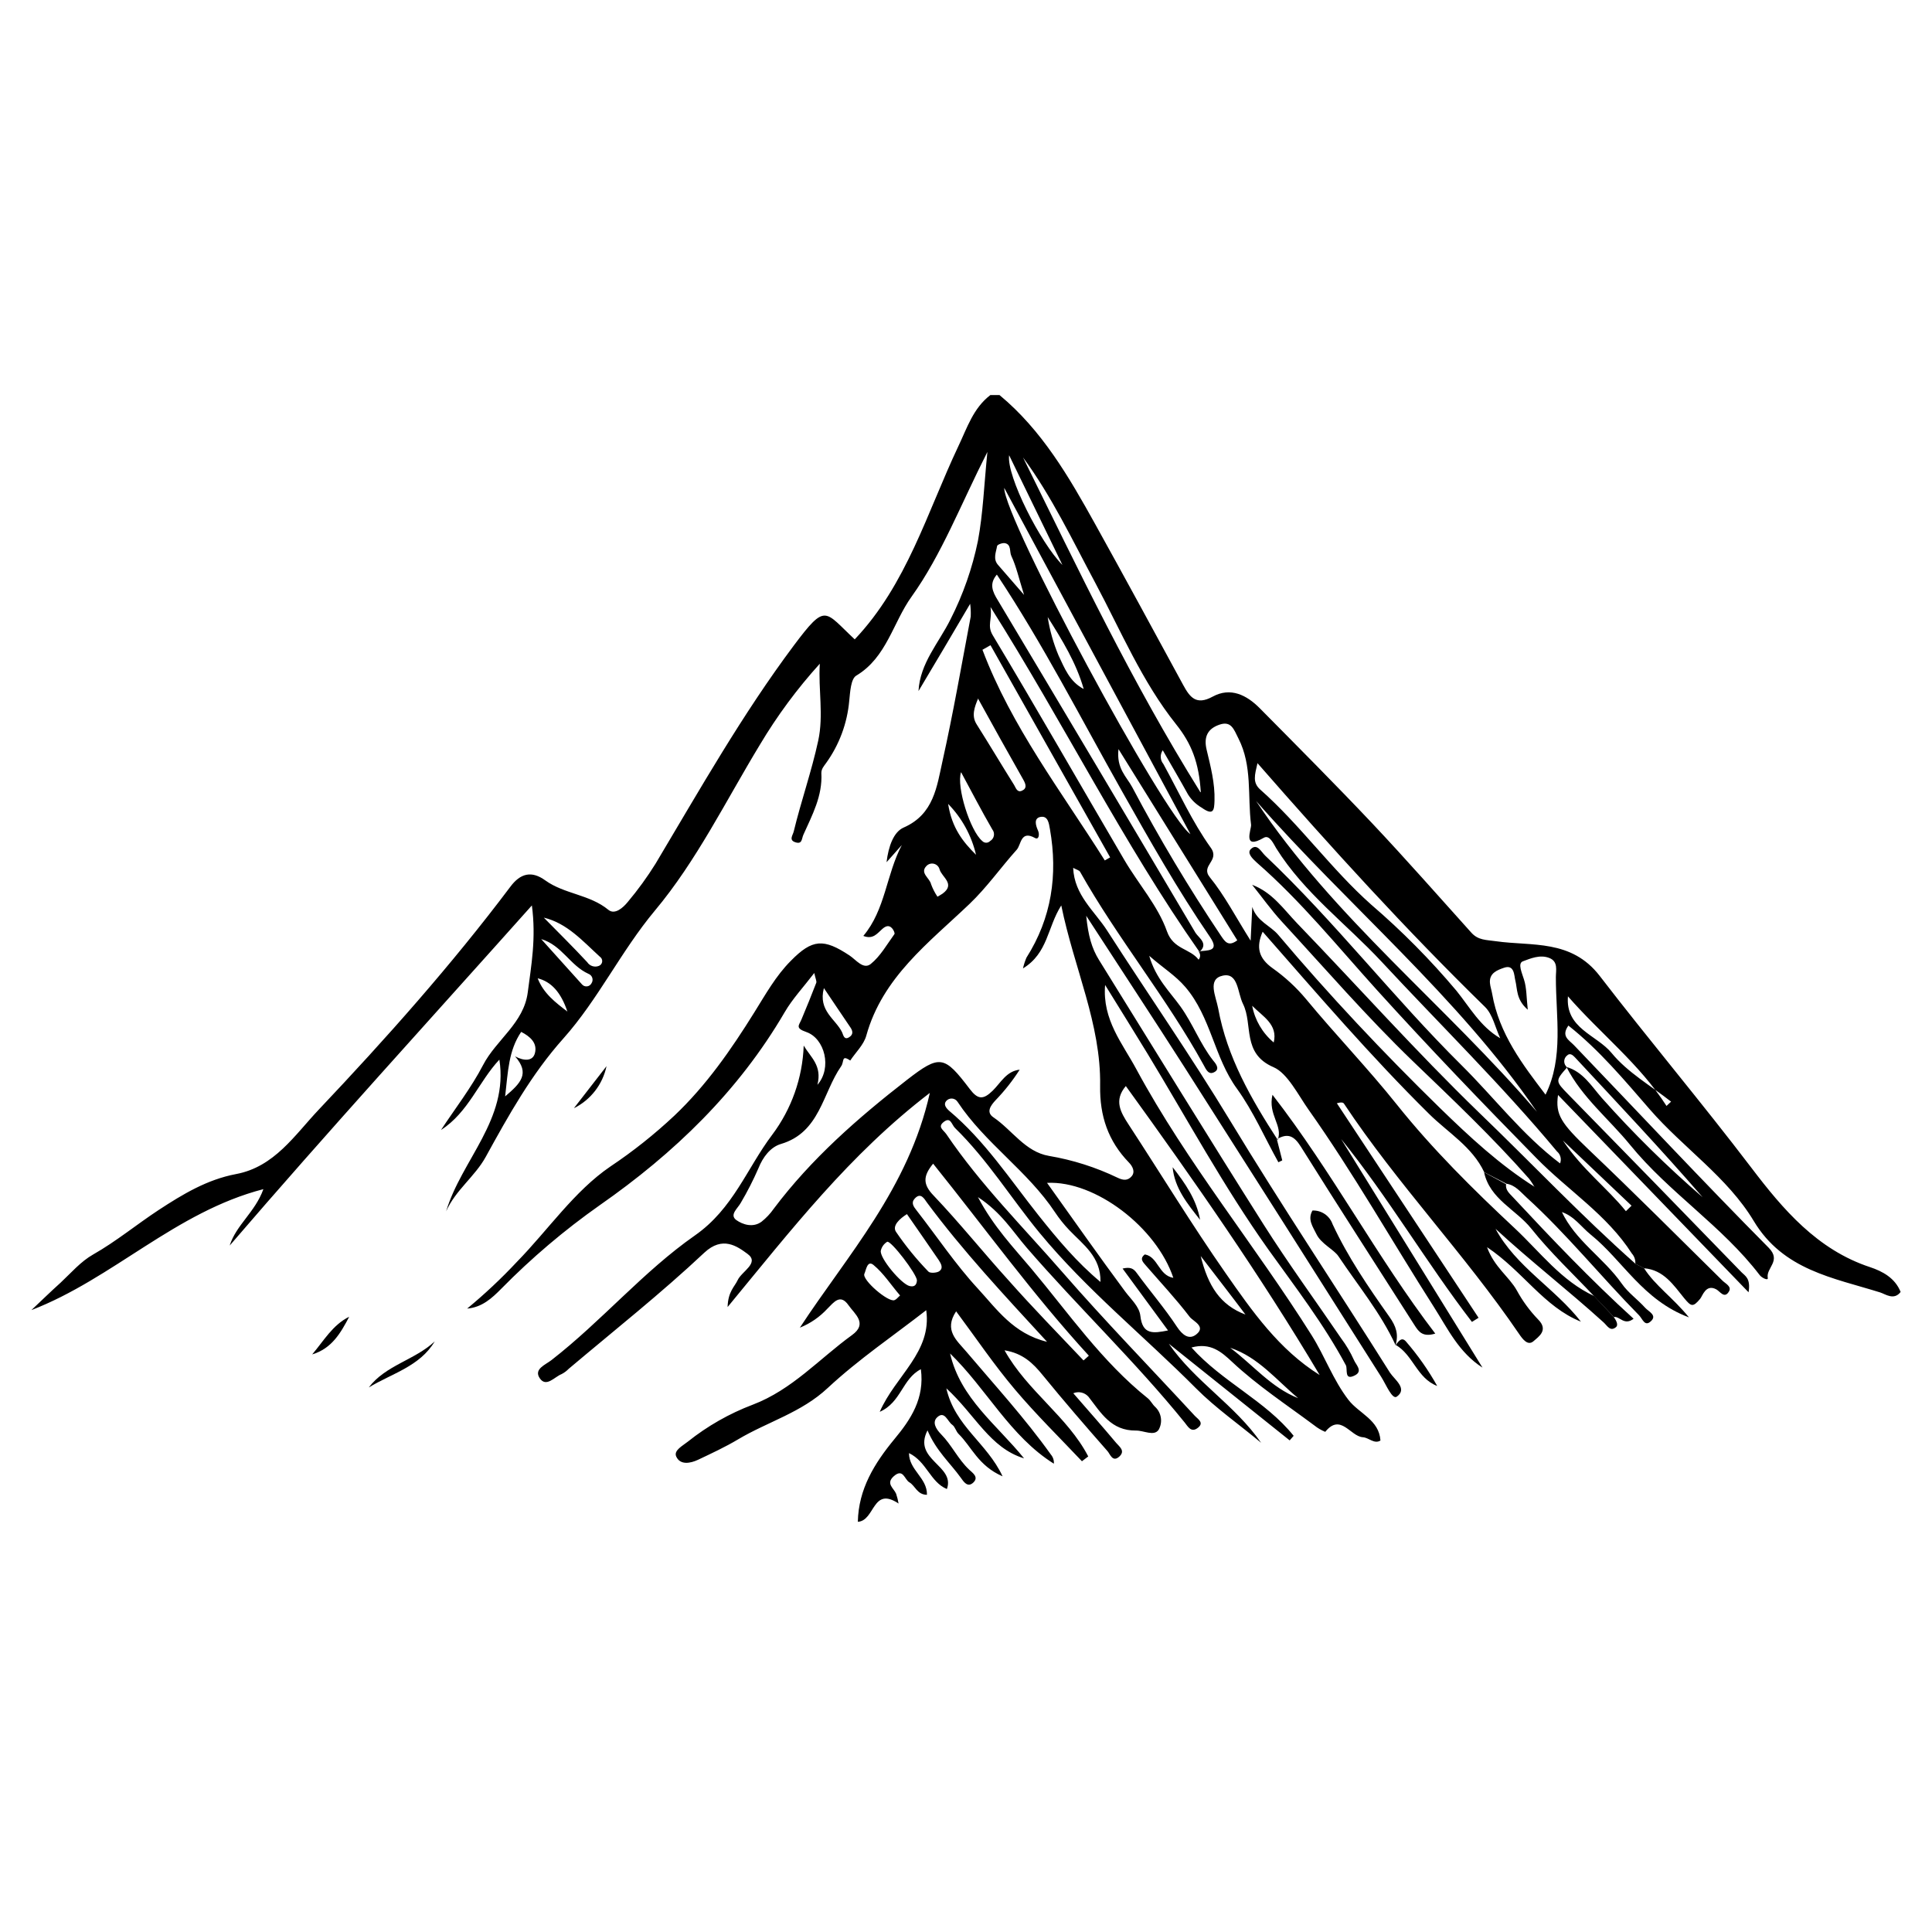 <?xml version="1.0" encoding="utf-8"?>
<svg x="0pt" y="0pt" width="256pt" height="256pt" viewBox="0 0 256 256" xmlns="http://www.w3.org/2000/svg" xmlns:xlink="http://www.w3.org/1999/xlink">
  <g id="1">
    <title>Layer 1</title>
    <defs>
      <title>Shape 113</title>
      <g id="2">
        <defs>
          <path id="3" d="M213.836,174.51 C214.121,174.934,214.503,175.546,214.109,175.867 C213.352,176.473,212.982,175.673,212.473,175.213 C207.797,170.973,202.817,167.114,198.165,162.825 C200.891,167.871,206.04,170.7,209.481,175.128 C204.568,173.16,201.824,168.465,197.038,165.254 C198.02,167.938,199.964,169.155,200.988,170.991 C201.753,172.393,202.702,173.687,203.811,174.838 C205.228,176.255,203.865,177.121,203.205,177.709 C202.442,178.381,201.757,177.448,201.273,176.734 C194.07,166.163,185.16,156.895,178.084,146.24 C177.981,146.088,177.757,146.015,177.139,146.185 C183.399,155.661,189.658,165.137,195.918,174.613 C195.625,174.795,195.332,174.977,195.039,175.159 C188.982,167.284,183.996,158.7,177.709,150.928 C183.952,161.024,190.195,171.12,196.439,181.216 C193.319,179.223,191.847,176.085,190.03,173.232 C184.457,164.497,179.35,155.447,173.371,147.009 C172.033,145.113,170.591,142.199,168.756,141.412 C164.515,139.594,166.06,135.748,164.703,133.022 C163.964,131.544,164.097,128.83,162.019,129.278 C159.942,129.727,161.111,132.004,161.414,133.609 C162.589,140.085,165.793,145.622,169.289,151.025 C169.254,150.997,169.22,150.969,169.186,150.94 C169.428,151.879,169.664,152.818,169.906,153.757 C169.735,153.84,169.563,153.923,169.392,154.005 C167.574,150.74,166.072,147.263,163.903,144.259 C160.875,140.109,160.463,134.76,157.07,130.793 C155.738,129.236,154.139,128.285,152.279,126.649 C153.133,129.642,155.017,131.417,156.404,133.349 C158.052,135.633,159.003,138.286,160.729,140.497 C160.965,140.794,161.704,141.557,160.99,142.011 C160.142,142.544,159.815,141.708,159.469,141.085 C154.581,132.204,148.087,124.347,143.114,115.515 C142.993,115.309,142.635,115.237,142.199,114.994 C142.35,118.629,145.034,120.713,146.7,123.305 C152.097,131.707,157.791,139.897,162.971,148.451 C169.803,159.742,177.157,170.712,184.172,181.876 C184.778,182.803,186.553,184.003,185.093,185.057 C184.487,185.511,183.669,183.476,183.033,182.47 C174.347,168.74,165.638,155.029,156.907,141.339 C152.782,134.882,148.559,128.485,143.931,121.349 C144.186,123.99,144.677,125.674,145.615,127.188 C152.885,138.898,160.081,150.643,167.453,162.286 C170.706,167.417,174.298,172.33,177.721,177.357 C178.384,178.239,178.947,179.192,179.399,180.198 C179.635,180.804,180.641,181.664,179.55,182.234 C178.072,183.003,178.593,181.434,178.339,180.913 C175.425,175.461,171.639,170.555,168.041,165.533 C162.153,157.246,157.325,148.311,152.067,139.643 C150.25,136.675,148.432,133.737,146.433,130.514 C146.046,135.142,148.753,138.28,150.583,141.696 C157.295,154.114,166.308,165.018,173.795,176.921 C175.546,179.702,176.63,182.827,178.678,185.493 C180.083,187.31,182.736,188.122,182.918,190.878 C182.094,191.387,181.373,190.49,180.592,190.442 C178.92,190.339,177.648,187.195,175.601,189.727 C175.082,189.514,174.597,189.229,174.159,188.879 C170.47,186.129,166.617,183.603,163.255,180.453 C161.856,179.144,160.414,177.86,157.876,178.551 C161.953,183.106,167.695,185.608,171.415,190.254 C171.239,190.456,171.063,190.658,170.888,190.86 C170.888,190.86,154.871,178.048,154.871,178.048 C158.361,183.082,163.631,186.159,167.102,191.175 C164.212,188.752,161.111,186.607,158.476,183.96 C151.606,177.049,143.974,170.906,137.753,163.364 C133.973,158.767,130.853,153.672,126.546,149.468 C126.092,149.026,125.977,147.96,125.074,148.644 C124.172,149.329,125.001,149.705,125.407,150.298 C129.92,156.962,135.584,162.601,140.818,168.616 C146.464,175.098,152.467,181.265,158.3,187.583 C158.724,188.043,159.645,188.534,158.658,189.242 C157.828,189.848,157.404,189.024,156.986,188.503 C150.431,180.398,142.865,173.208,136.051,165.333 C134.197,163.189,132.707,160.669,129.581,158.621 C131.695,162.619,134.33,165.327,136.693,168.15 C141.618,174.032,146.015,180.423,152.091,185.281 C152.473,185.59,152.697,186.086,153.06,186.414 C153.894,187.195,154.089,188.444,153.533,189.442 C152.927,190.357,151.558,189.545,150.534,189.557 C147.221,189.594,145.888,187.207,144.228,185.075 C143.727,184.504,142.917,184.319,142.217,184.614 C144.192,186.886,146.082,189.024,147.917,191.211 C148.311,191.678,149.129,192.229,148.341,192.98 C147.427,193.834,147.094,192.671,146.76,192.295 C143.847,188.982,140.951,185.632,138.171,182.222 C136.88,180.629,135.524,179.314,133.107,178.926 C136.135,184.342,141.472,187.722,144.198,192.986 C144.198,192.986,143.362,193.622,143.362,193.622 C140.394,190.478,137.304,187.449,134.506,184.142 C131.707,180.835,129.363,177.345,126.692,173.759 C125.032,176.255,126.788,177.624,128.012,179.066 C131.822,183.566,135.814,187.922,139.249,192.738 C139.535,193.074,139.676,193.509,139.643,193.949 C133.809,190.284,130.72,184.021,125.892,179.344 C127.261,185.311,132.095,188.782,135.693,193.24 C131.174,191.871,129.224,187.468,125.395,183.96 C126.534,188.994,130.774,191.175,132.846,195.621 C129.599,194.21,128.739,191.684,127.025,190.012 C126.679,189.679,126.564,189.073,126.189,188.8 C125.553,188.37,125.177,186.838,124.153,187.825 C123.548,188.431,123.923,189.261,124.723,190.072 C126.098,191.466,126.946,193.343,128.412,194.731 C128.842,195.143,129.739,195.706,128.975,196.439 C128.212,197.172,127.685,196.33,127.303,195.797 C125.91,193.858,124.056,192.259,122.899,189.533 C120.894,193.453,126.607,194.167,125.468,197.305 C123.263,196.39,122.79,193.671,120.446,192.544 C120.446,194.797,122.869,195.809,122.827,198.068 C121.53,198.068,121.264,196.857,120.495,196.415 C119.853,196.057,119.683,194.494,118.423,195.615 C117.339,196.59,118.423,197.178,118.738,197.923 C118.88,198.348,118.99,198.784,119.065,199.225 C115.57,196.893,115.97,201.497,113.668,201.648 C113.753,197.305,115.873,193.895,118.514,190.69 C120.701,188.061,122.53,185.287,122.021,181.428 C119.55,182.694,119.416,185.826,116.569,187.074 C118.671,182.264,123.511,179.163,122.73,173.608 C118.435,176.952,113.765,180.114,109.688,183.906 C106.187,187.183,101.722,188.388,97.803,190.721 C96.107,191.732,94.296,192.574,92.508,193.422 C91.467,193.913,90.134,194.155,89.607,193.004 C89.231,192.186,90.443,191.587,91.145,191.023 C93.739,188.955,96.639,187.303,99.741,186.129 C104.969,184.142,108.561,180.041,112.898,176.903 C115.025,175.365,113.244,174.117,112.432,172.948 C111.336,171.379,110.494,172.554,109.645,173.396 C108.63,174.5,107.38,175.364,105.987,175.922 C112.268,166.327,120.386,157.482,123.208,144.816 C112.559,152.97,104.878,162.928,96.41,173.19 C96.47,171.124,97.343,170.494,97.742,169.628 C98.281,168.453,100.686,167.35,99.057,166.151 C97.67,165.133,95.749,163.728,93.326,165.987 C87.59,171.379,81.387,176.285,75.365,181.368 C75.086,181.658,74.761,181.899,74.402,182.082 C73.463,182.452,72.385,183.869,71.531,182.64 C70.677,181.41,72.27,180.853,73.076,180.217 C79.739,175.037,85.251,168.471,92.078,163.704 C97.155,160.16,98.966,154.811,102.31,150.377 C104.883,146.955,106.344,142.825,106.495,138.546 C107.422,140.115,108.955,141.175,108.313,143.744 C110.282,141.503,109.282,137.601,106.853,136.753 C105.32,136.226,105.872,135.869,106.199,135.081 C106.871,133.47,107.537,131.853,108.155,130.235 C108.24,130.017,108.058,129.696,107.895,128.927 C106.429,130.841,104.999,132.362,103.976,134.118 C97.845,144.622,89.328,152.818,79.454,159.706 C74.79,162.99,70.431,166.688,66.43,170.755 C65.177,172.021,63.88,173.226,61.9,173.396 C64.225,171.478,66.425,169.412,68.484,167.211 C72.633,162.971,76.099,157.822,80.878,154.569 C83.886,152.559,86.722,150.304,89.359,147.827 C93.599,143.81,96.888,139.067,99.953,134.143 C101.437,131.768,102.806,129.296,104.799,127.304 C107.64,124.414,109.143,124.335,112.577,126.613 C113.419,127.17,114.395,128.515,115.376,127.734 C116.654,126.704,117.52,125.147,118.514,123.778 C118.605,123.651,118.393,123.209,118.211,123.009 C117.775,122.512,117.326,122.73,116.915,123.087 C116.254,123.657,115.703,124.529,114.395,124.014 C117.326,120.537,117.423,115.897,119.495,111.972 C118.821,112.731,118.146,113.49,117.472,114.249 C117.726,112.135,118.411,110.239,119.731,109.658 C123.754,107.901,124.135,104.206,124.892,100.826 C126.304,94.49,127.412,88.105,128.624,81.702 C128.651,81.135,128.627,80.568,128.551,80.006 C126.128,84.149,123.905,87.881,121.706,91.57 C121.906,87.844,124.414,85.167,125.946,82.065 C127.618,78.779,128.84,75.282,129.581,71.671 C130.259,68.036,130.387,64.335,130.835,59.883 C127.309,66.825,124.777,73.482,120.791,79.055 C118.326,82.477,117.49,87.117,113.462,89.522 C112.735,89.952,112.65,91.691,112.529,92.854 C112.265,95.844,111.198,98.708,109.439,101.141 C109.137,101.565,108.834,101.886,108.834,102.437 C109.003,105.466,107.622,107.998,106.447,110.621 C106.211,111.16,106.308,111.899,105.399,111.608 C104.49,111.318,105.048,110.694,105.175,110.167 C106.15,106.138,107.537,102.225,108.416,98.154 C109.155,94.744,108.416,91.412,108.628,87.947 C105.638,91.246,102.984,94.834,100.704,98.657 C96.192,106.084,92.303,114.062,86.772,120.664 C82.259,126.074,79.267,132.422,74.657,137.595 C70.416,142.338,67.388,147.79,64.359,153.297 C62.935,155.889,60.367,157.688,59.113,160.505 C61.173,153.666,67.406,148.335,66.17,140.406 C63.444,143.302,62.081,147.384,58.434,149.729 C60.312,146.876,62.439,144.144,64.007,141.127 C65.758,137.759,69.411,135.578,69.932,131.483 C70.392,127.915,71.059,124.36,70.477,119.974 C56.896,135.19,43.448,149.898,30.436,165.042 C31.297,162.304,33.798,160.632,34.901,157.567 C23.222,160.596,15.002,169.41,4.158,173.596 C5.449,172.384,6.721,171.136,8.029,169.961 C9.429,168.653,10.701,167.156,12.336,166.23 C15.407,164.485,18.109,162.244,21.035,160.323 C24.221,158.24,27.45,156.289,31.29,155.568 C36.367,154.611,39.044,150.407,42.236,147.033 C51.159,137.601,59.803,127.897,67.612,117.514 C68.957,115.697,70.453,115.346,72.258,116.66 C74.784,118.478,78.134,118.514,80.611,120.555 C81.459,121.258,82.556,120.283,83.168,119.532 C84.522,117.924,85.758,116.221,86.869,114.437 C92.721,104.624,98.348,94.671,105.199,85.512 C109.476,79.818,109.215,80.963,113.256,84.719 C120.149,77.45,122.845,67.885,126.988,59.125 C128.145,56.702,128.957,54.079,131.229,52.347 C131.633,52.347,132.036,52.347,132.44,52.347 C138.056,56.999,141.636,63.178,145.101,69.417 C149.032,76.498,152.897,83.622,156.768,90.746 C157.658,92.388,158.494,93.502,160.681,92.309 C163.055,91.012,165.194,92.097,166.932,93.853 C171.942,98.918,176.97,103.958,181.858,109.131 C186.316,113.862,190.611,118.75,194.961,123.584 C195.875,124.596,196.899,124.529,198.214,124.717 C202.987,125.401,208.197,124.42,211.976,129.321 C218.567,137.886,225.539,146.155,232.088,154.763 C236.231,160.214,240.786,165.594,247.789,167.902 C249.449,168.453,251.109,169.343,251.842,171.191 C250.957,172.348,249.83,171.476,249.14,171.257 C242.913,169.307,236.298,168.313,232.385,161.795 C228.895,155.98,223.044,152.103,218.61,147.003 C215.248,143.132,211.946,139.164,207.821,135.893 C206.815,137.311,207.9,137.807,208.56,138.492 C217.156,147.451,225.636,156.537,234.359,165.333 C236.092,167.09,233.984,167.986,234.238,169.337 C234.317,169.737,233.457,169.337,233.166,168.956 C228.199,162.45,221.142,158.016,215.999,151.704 C213.188,148.257,209.626,145.422,207.561,141.375 C209.759,142.011,210.856,143.895,212.237,145.47 C216.398,150.15,220.865,154.549,225.606,158.639 C220.112,152.297,214.4,146.24,208.681,140.097 C208.396,139.794,208.021,139.491,207.657,139.849 C207.411,140.035,207.266,140.327,207.266,140.636 C207.266,140.946,207.411,141.237,207.657,141.424 C206.058,143.241,206.076,143.241,207.845,145.058 C215.518,152.897,223.165,160.746,230.785,168.604 C231.234,169.065,231.997,169.374,231.694,171.233 C231.694,171.233,206.446,145.089,206.446,145.089 C206.07,147.712,206.87,148.85,210.541,152.358 C216.532,158.052,222.371,163.904,228.253,169.707 C228.647,170.088,229.465,170.464,229.113,171.1 C228.508,172.172,227.902,171.1,227.417,170.846 C226.03,170.1,225.6,171.712,225.285,172.093 C224.316,173.263,224.074,173.111,223.177,172.033 C221.76,170.294,220.451,168.259,217.846,168.053 C217.461,167.851,217.075,167.649,216.689,167.447 C216.726,166.953,216.56,166.465,216.229,166.096 C212.946,160.96,207.748,157.713,203.587,153.46 C196.415,146.155,189.327,138.783,182.452,131.186 C177.266,125.45,172.39,119.404,166.532,114.298 C165.927,113.747,165.175,113.014,165.769,112.481 C166.587,111.717,167.108,112.862,167.647,113.377 C176.873,122.112,184.639,132.21,193.658,141.145 C197.99,145.434,201.703,150.365,206.719,154.157 C206.936,153.594,206.77,152.956,206.307,152.57 C198.995,143.78,190.823,135.778,183.051,127.413 C178.405,122.421,172.82,118.326,169.119,112.42 C168.786,111.893,168.241,110.554,167.459,111.009 C164.564,112.687,165.83,109.894,165.775,109.288 C165.285,105.466,165.969,101.516,164.091,97.833 C163.485,96.622,163.14,95.495,161.602,96.016 C160.063,96.537,159.469,97.585,159.881,99.329 C160.408,101.547,161.002,103.782,160.929,106.102 C160.887,107.313,160.82,108.149,159.233,107.023 C158.494,106.593,157.87,105.99,157.416,105.266 C156.374,103.37,155.271,101.504,154.072,99.414 C153.687,99.969,153.719,100.712,154.151,101.232 C156.21,104.969,157.979,108.913,160.451,112.353 C161.662,114.074,159.045,114.679,160.305,116.236 C162.274,118.659,163.746,121.519,165.715,124.644 C165.805,122.766,165.872,121.47,165.933,120.174 C166.538,122.094,168.356,122.651,169.379,123.881 C176.128,131.877,183.312,139.504,190.781,146.797 C194.712,150.619,198.741,154.375,203.423,157.313 C204.584,158.373,205.745,159.433,206.906,160.493 C208.724,164.412,212.497,166.666,214.896,170.094 C215.738,171.306,217.01,172.19,218.004,173.299 C218.452,173.796,219.664,174.298,218.7,175.116 C217.925,175.801,217.64,174.747,217.174,174.274 C212.128,169.149,207.609,163.522,202.278,158.67 C201.467,157.931,200.788,157.034,199.619,156.852 C199.619,156.852,196.669,155.326,196.669,155.326 C195.082,151.952,191.889,150.098,189.37,147.609 C181.616,139.952,174.528,131.677,167.308,123.457 C166.411,125.51,166.763,126.97,168.64,128.303 C170.277,129.463,171.758,130.829,173.044,132.368 C176.97,137.117,181.264,141.569,185.105,146.379 C189.836,152.297,195.185,157.585,200.691,162.734 C204.071,165.89,206.882,169.725,211.244,171.736 z M158.936,126.134 C148.814,111.711,141.018,95.907,131.247,80.43 C131.501,82.108,130.762,82.853,131.532,84.155 C137.456,94.035,143.168,104.042,148.996,113.977 C150.855,117.145,153.442,120.034,154.629,123.408 C155.489,125.832,157.7,125.668,158.821,127.164 C159.087,126.852,159.087,126.392,158.821,126.08 C159.893,125.868,161.723,126.183,160.311,124.129 C156.035,117.89,152.327,111.324,148.614,104.745 C143.211,95.162,138.213,85.361,132.089,76.135 C131.059,77.347,131.483,78.358,132.228,79.558 C140.992,94.217,149.719,108.899,158.409,123.602 C158.863,124.299,160.166,125.038,158.936,126.134 z M135.548,128.321 C135.66,127.834,135.814,127.358,136.008,126.898 C139.346,121.64,140.188,115.927,139.122,109.864 C138.982,109.07,138.861,108.046,137.838,108.252 C136.971,108.44,137.232,109.355,137.529,110.021 C137.783,110.554,137.65,111.324,137.147,111.039 C135.221,109.967,135.33,111.911,134.724,112.59 C132.598,114.958,130.774,117.575,128.448,119.792 C123.063,124.929,116.939,129.484,114.788,137.226 C114.455,138.437,113.389,139.431,112.662,140.527 C111.451,139.703,111.893,140.685,111.451,141.291 C108.979,144.846,108.658,150.062,103.461,151.588 C102.104,151.994,101.086,153.303,100.486,154.823 C99.807,156.384,99.032,157.901,98.166,159.366 C97.76,160.118,96.616,160.96,97.561,161.662 C98.415,162.268,99.778,162.71,100.904,161.886 C101.525,161.395,102.07,160.815,102.522,160.166 C107.501,153.545,113.674,148.142,120.161,143.102 C124.559,139.697,125.117,139.849,128.509,144.313 C129.575,145.713,130.284,145.743,131.538,144.519 C132.598,143.483,133.355,141.92,135.112,141.739 C134.188,143.186,133.123,144.537,131.931,145.773 C131.259,146.494,130.623,147.372,131.641,148.057 C134.118,149.735,135.839,152.624,138.995,153.163 C142.144,153.696,145.203,154.668,148.081,156.053 C148.832,156.416,149.432,156.465,149.947,155.865 C150.462,155.265,150.056,154.52,149.595,154.048 C146.833,151.195,145.706,147.875,145.773,143.853 C145.9,135.687,142.32,128.291,140.624,119.974 C138.77,122.875,138.879,126.286,135.548,128.321 z M148.747,168.089 C149.783,167.853,150.189,168.089,150.601,168.647 C152.364,171.07,154.314,173.317,155.944,175.795 C156.695,176.933,157.573,177.569,158.518,176.812 C159.851,175.752,158.07,175.062,157.64,174.492 C155.823,172.112,153.781,169.937,151.825,167.677 C151.443,167.235,150.958,166.769,151.697,166.218 C153.448,166.52,153.515,168.998,155.471,169.319 C153.248,162.656,145.137,156.41,138.74,156.737 C142.302,161.717,145.628,166.466,149.08,171.118 C149.856,172.16,150.958,173.111,151.104,174.353 C151.388,176.891,152.806,176.685,154.769,176.291 z M174.862,182.197 C166.987,168.956,158.191,156.368,149.177,143.907 C147.566,145.809,148.487,147.378,149.541,148.996 C153.83,155.562,157.918,162.274,162.401,168.701 C165.914,173.735,169.47,178.829,174.862,182.197 z M202.418,133.779 C200.867,132.41,201.085,131.083,200.782,129.89 C200.631,129.315,200.691,127.752,199.298,128.23 C198.426,128.533,197.305,128.927,197.426,130.26 C197.469,130.732,197.638,131.199,197.717,131.671 C198.626,136.99,201.788,141.109,204.792,145.046 C207.215,140.127,206.155,134.748,206.161,129.478 C206.161,128.563,206.494,127.394,205.271,126.928 C204.047,126.462,202.805,127.001,201.782,127.382 C201.067,127.655,201.679,128.933,201.939,129.805 C202.29,130.896,202.254,132.089,202.436,133.779 z M166.435,106.132 C176.77,121.67,191.605,133.24,203.653,147.324 C193.119,131.95,178.672,120.083,166.435,106.132 z M198.789,137.571 C198.129,136.166,197.802,134.433,196.766,133.416 C186.323,123.221,176.479,112.402,166.623,101.123 C166.248,102.728,165.951,103.697,166.993,104.624 C172.287,109.306,176.37,115.14,181.688,119.865 C185.753,123.353,189.527,127.166,192.974,131.265 C194.749,133.452,196.124,136.014,198.789,137.571 z M133.064,64.644 C133.064,68.787,154.266,108.168,157.737,110.524 z M159.112,104.969 C158.863,101.062,157.9,98.554,155.835,95.968 C151.34,90.34,148.529,83.604,145.143,77.256 C142.114,71.604,139.382,65.807,135.554,60.609 C142.835,75.366,149.904,90.292,159.057,104.969 z M143.604,180.241 C143.828,180.039,144.053,179.837,144.277,179.635 C136.905,171.591,130.52,162.753,123.645,154.193 C122.276,155.853,122.282,156.949,123.723,158.434 C127.182,162.068,130.308,165.987,133.676,169.695 C136.862,173.293,140.236,176.74,143.55,180.241 z M146.391,114.013 C146.627,113.878,146.863,113.743,147.1,113.607 C147.1,113.607,131.247,85.494,131.247,85.494 C130.891,85.696,130.536,85.898,130.181,86.1 C134.021,96.282,140.654,104.896,146.391,114.013 z M145.821,169.864 C145.876,166.502,143.514,164.921,141.666,162.977 C140.976,162.251,140.349,161.466,139.794,160.632 C136.16,155.15,130.526,151.485,126.898,146.021 C126.739,145.754,126.458,145.582,126.148,145.562 C125.837,145.543,125.537,145.679,125.347,145.925 C125.014,146.361,125.347,146.803,125.753,147.172 C130.478,151.128,133.815,156.259,137.601,161.026 C140.121,164.194,142.708,167.284,145.821,169.864 z M138.734,177.788 C133.01,171.56,127.57,165.745,122.821,159.336 C122.488,158.882,122.015,157.925,121.197,158.827 C120.688,159.391,121.058,159.887,121.464,160.402 C124.159,163.855,126.607,167.538,129.569,170.743 C132.053,173.438,134.276,176.721,138.734,177.794 z M148.208,99.263 C147.905,101.843,149.292,102.934,150.025,104.303 C153.6,111.065,157.525,117.636,161.783,123.99 C162.328,124.795,162.764,125.48,163.946,124.596 z M207.766,131.974 C207.373,136.281,211.552,137.105,213.551,139.534 C215.66,142.102,218.749,143.865,221.426,145.973 C221.224,146.163,221.023,146.353,220.821,146.542 C217.265,140.988,212.031,136.929,207.742,131.998 z M129.623,92.515 C129.109,93.726,128.703,94.859,129.405,95.968 C131.089,98.633,132.701,101.341,134.373,104.012 C134.597,104.375,134.766,105.042,135.384,104.787 C136.117,104.478,135.929,103.921,135.608,103.34 C133.577,99.758,131.568,96.157,129.581,92.539 z M120.174,160.875 C119.216,161.48,118.205,162.401,118.714,163.207 C119.993,165.088,121.432,166.855,123.015,168.489 C123.221,168.725,124.032,168.671,124.384,168.489 C125.068,168.077,124.699,167.453,124.384,166.963 C122.984,164.915,121.585,162.91,120.174,160.875 z M127.346,102.316 C126.692,104.212,128.557,110.106,130.156,111.439 C130.292,111.582,130.48,111.664,130.677,111.664 C130.875,111.664,131.063,111.582,131.198,111.439 C131.459,111.288,131.64,111.031,131.695,110.735 C131.75,110.439,131.672,110.134,131.483,109.9 C130.035,107.404,128.721,104.854,127.346,102.316 z M133.712,60.319 C133.355,63.099,137.886,71.967,140.775,74.857 z M66.933,145.276 C69.005,143.526,70.247,142.248,68.248,139.97 C69.459,140.624,70.598,140.618,70.877,139.558 C71.24,138.195,70.229,137.329,69.059,136.729 C67.388,139.213,67.321,141.921,66.933,145.276 z M72.058,121.591 C73.984,123.554,75.947,125.486,77.813,127.497 C78.144,128.005,78.787,128.21,79.351,127.988 C79.592,127.898,79.763,127.681,79.792,127.425 C79.822,127.169,79.705,126.919,79.491,126.776 C77.219,124.705,75.159,122.336,72.058,121.591 z M143.598,91.303 C142.605,87.808,140.727,84.779,138.825,81.763 C139.094,83.52,139.58,85.237,140.273,86.875 C141.048,88.505,141.714,90.316,143.598,91.297 z M121.5,169.664 C121.5,168.847,118.035,164.309,117.551,164.546 C117.127,164.806,116.826,165.225,116.715,165.709 C116.503,166.654,119.428,170.161,120.531,170.409 C121.173,170.555,121.452,170.27,121.5,169.664 z M207.088,151.116 C209.705,155.011,212.94,157.392,215.441,160.487 C215.69,160.245,215.938,160.002,216.187,159.76 z M119.253,171.645 C118.041,170.234,117.078,168.713,115.745,167.617 C114.91,166.926,114.758,168.32,114.534,168.786 C114.183,169.573,117.702,172.602,118.52,172.275 C118.78,172.184,118.944,171.942,119.271,171.645 z M165.036,174.195 C163.219,171.772,161.371,169.404,159.1,166.436 C160.069,170.367,161.668,172.935,165.054,174.195 z M163.019,178.599 C166.018,180.847,168.434,183.857,172.008,185.263 C169.137,182.87,166.738,179.835,163.037,178.599 z M135.693,78.825 C134.984,76.559,134.657,75.038,134.009,73.669 C133.737,73.106,134.039,72.149,133.161,71.973 C132.834,71.907,132.149,72.161,132.119,72.355 C131.98,73.185,131.544,74.069,132.258,74.869 C133.222,75.971,134.167,77.068,135.693,78.825 z M71.713,124.432 C73.53,126.431,75.299,128.442,77.11,130.429 C77.274,130.626,77.526,130.728,77.781,130.7 C78.035,130.672,78.259,130.518,78.376,130.29 C78.52,130.077,78.558,129.809,78.479,129.564 C78.4,129.319,78.212,129.124,77.97,129.036 C75.517,127.921,74.475,125.262,71.713,124.432 z M109.167,130.938 C108.379,133.967,110.748,135.027,111.59,136.802 C111.741,137.129,111.844,137.898,112.559,137.408 C113.074,137.068,113.007,136.608,112.686,136.142 C111.59,134.542,110.518,132.913,109.167,130.926 z M124.202,118.823 C124.441,118.698,124.674,118.56,124.898,118.411 C126.655,117.121,124.765,116.218,124.493,115.176 C124.395,114.821,124.114,114.546,123.756,114.456 C123.399,114.365,123.021,114.474,122.766,114.74 C121.839,115.679,123.19,116.327,123.372,117.163 C123.584,117.737,123.863,118.283,124.202,118.793 z M168.768,138.159 C169.373,135.736,167.296,134.676,165.921,133.27 C166.279,135.17,167.285,136.887,168.768,138.128 z M125.638,106.556 C126.14,109.736,127.612,111.566,129.327,113.262 C128.736,110.722,127.46,108.392,125.638,106.526 z M75.196,134.076 C74.324,131.447,73.015,130.072,71.246,129.63 C72.016,131.635,73.609,132.84,75.196,134.046 z"/>
        </defs>
        <use xlink:href="#3" style="fill:#000000;fill-opacity:1;fill-rule:evenodd;opacity:1;stroke:none;"/>
      </g>
    </defs>
    <use xlink:href="#2"/>
    <defs>
      <title>Shape 129</title>
      <g id="4">
        <defs>
          <path id="5" d="M216.689,167.441 C217.075,167.643,217.461,167.845,217.846,168.047 C219.318,170.355,221.644,171.918,223.795,174.559 C217.683,172.275,215.023,167.017,210.795,163.607 C209.499,162.565,208.554,161.093,206.864,160.578 C205.703,159.518,204.542,158.458,203.381,157.398 C203.16,156.972,202.902,156.567,202.611,156.186 C197.765,150.68,192.459,145.658,187.177,140.582 C181.119,134.742,175.576,128.339,169.864,122.136 C168.447,120.598,167.229,118.877,165.915,117.242 C168.61,118.26,170.07,120.464,171.875,122.342 C179.92,130.69,187.625,139.334,195.978,147.421 C202.878,154.054,209.487,161.056,216.689,167.441 z"/>
        </defs>
        <use xlink:href="#5" style="fill:#000000;fill-opacity:1;fill-rule:evenodd;opacity:1;stroke:none;"/>
      </g>
    </defs>
    <use xlink:href="#4"/>
    <defs>
      <title>Shape 141</title>
      <g id="6">
        <defs>
          <path id="7" d="M169.313,151.025 C170.015,149.141,167.986,147.706,168.61,145.064 C176.624,155.405,182.428,166.575,190.181,176.709 C188.558,177.194,188.013,176.515,187.443,175.613 C182.421,167.738,177.327,159.863,172.366,151.934 C171.463,150.492,170.627,150.116,169.21,150.94 z"/>
        </defs>
        <use xlink:href="#7" style="fill:#000000;fill-opacity:1;fill-rule:evenodd;opacity:1;stroke:none;"/>
      </g>
    </defs>
    <use xlink:href="#6"/>
    <defs>
      <title>Shape 149</title>
      <g id="8">
        <defs>
          <path id="9" d="M213.836,174.51 C213.836,174.51,211.207,171.73,211.207,171.73 C208.421,168.774,205.434,165.975,202.908,162.807 C200.873,160.263,197.414,158.906,196.645,155.326 C197.616,155.853,198.587,156.38,199.558,156.907 C199.474,157.682,199.952,158.076,200.461,158.621 C205.586,164.122,210.759,169.561,216.459,174.741 C215.199,175.704,214.636,174.377,213.836,174.51 z"/>
        </defs>
        <use xlink:href="#9" style="fill:#000000;fill-opacity:1;fill-rule:evenodd;opacity:1;stroke:none;"/>
      </g>
    </defs>
    <use xlink:href="#8"/>
    <defs>
      <title>Shape 157</title>
      <g id="10">
        <defs>
          <path id="11" d="M184.911,178.218 C182.955,173.977,179.944,170.343,177.357,166.472 C176.752,165.557,175.055,164.83,174.425,163.51 C173.977,162.571,173.214,161.583,173.911,160.402 C175.103,160.353,176.186,161.092,176.576,162.22 C178.605,166.581,181.319,170.555,184.087,174.462 C185.002,175.746,185.341,176.824,184.917,178.242 z"/>
        </defs>
        <use xlink:href="#11" style="fill:#000000;fill-opacity:1;fill-rule:evenodd;opacity:1;stroke:none;"/>
      </g>
    </defs>
    <use xlink:href="#10"/>
    <defs>
      <title>Shape 175</title>
      <g id="12">
        <defs>
          <path id="13" d="M57.605,177.739 C55.624,181.065,51.935,181.979,48.864,183.845 C51.099,180.889,54.976,180.211,57.605,177.739 z"/>
        </defs>
        <use xlink:href="#13" style="fill:#000000;fill-opacity:1;fill-rule:evenodd;opacity:1;stroke:none;"/>
      </g>
    </defs>
    <use xlink:href="#12"/>
    <defs>
      <title>Shape 196</title>
      <g id="14">
        <defs>
          <path id="15" d="M184.917,178.242 C185.281,177.794,185.711,177.067,186.298,177.757 C187.874,179.574,189.26,181.547,190.436,183.645 C187.758,182.64,187.243,179.508,184.911,178.193 z"/>
        </defs>
        <use xlink:href="#15" style="fill:#000000;fill-opacity:1;fill-rule:evenodd;opacity:1;stroke:none;"/>
      </g>
    </defs>
    <use xlink:href="#14"/>
    <defs>
      <title>Shape 206</title>
      <g id="16">
        <defs>
          <path id="17" d="M41.364,179.465 C42.879,177.703,44.06,175.564,46.271,174.474 C45.15,176.624,43.951,178.696,41.364,179.465 z"/>
        </defs>
        <use xlink:href="#17" style="fill:#000000;fill-opacity:1;fill-rule:evenodd;opacity:1;stroke:none;"/>
      </g>
    </defs>
    <use xlink:href="#16"/>
    <defs>
      <title>Shape 210</title>
      <g id="18">
        <defs>
          <path id="19" d="M76.044,146.845 C77.486,144.988,78.927,143.13,80.369,141.272 C79.855,143.693,78.261,145.746,76.044,146.845 z"/>
        </defs>
        <use xlink:href="#19" style="fill:#000000;fill-opacity:1;fill-rule:evenodd;opacity:1;stroke:none;"/>
      </g>
    </defs>
    <use xlink:href="#18"/>
    <defs>
      <title>Shape 214</title>
      <g id="20">
        <defs>
          <path id="21" d="M155.38,154.66 C157.058,156.81,158.555,158.961,159.015,161.632 C157.355,159.524,155.635,157.446,155.38,154.66 z"/>
        </defs>
        <use xlink:href="#21" style="fill:#000000;fill-opacity:1;fill-rule:evenodd;opacity:1;stroke:none;"/>
      </g>
    </defs>
    <use xlink:href="#20"/>
  </g>
</svg>
